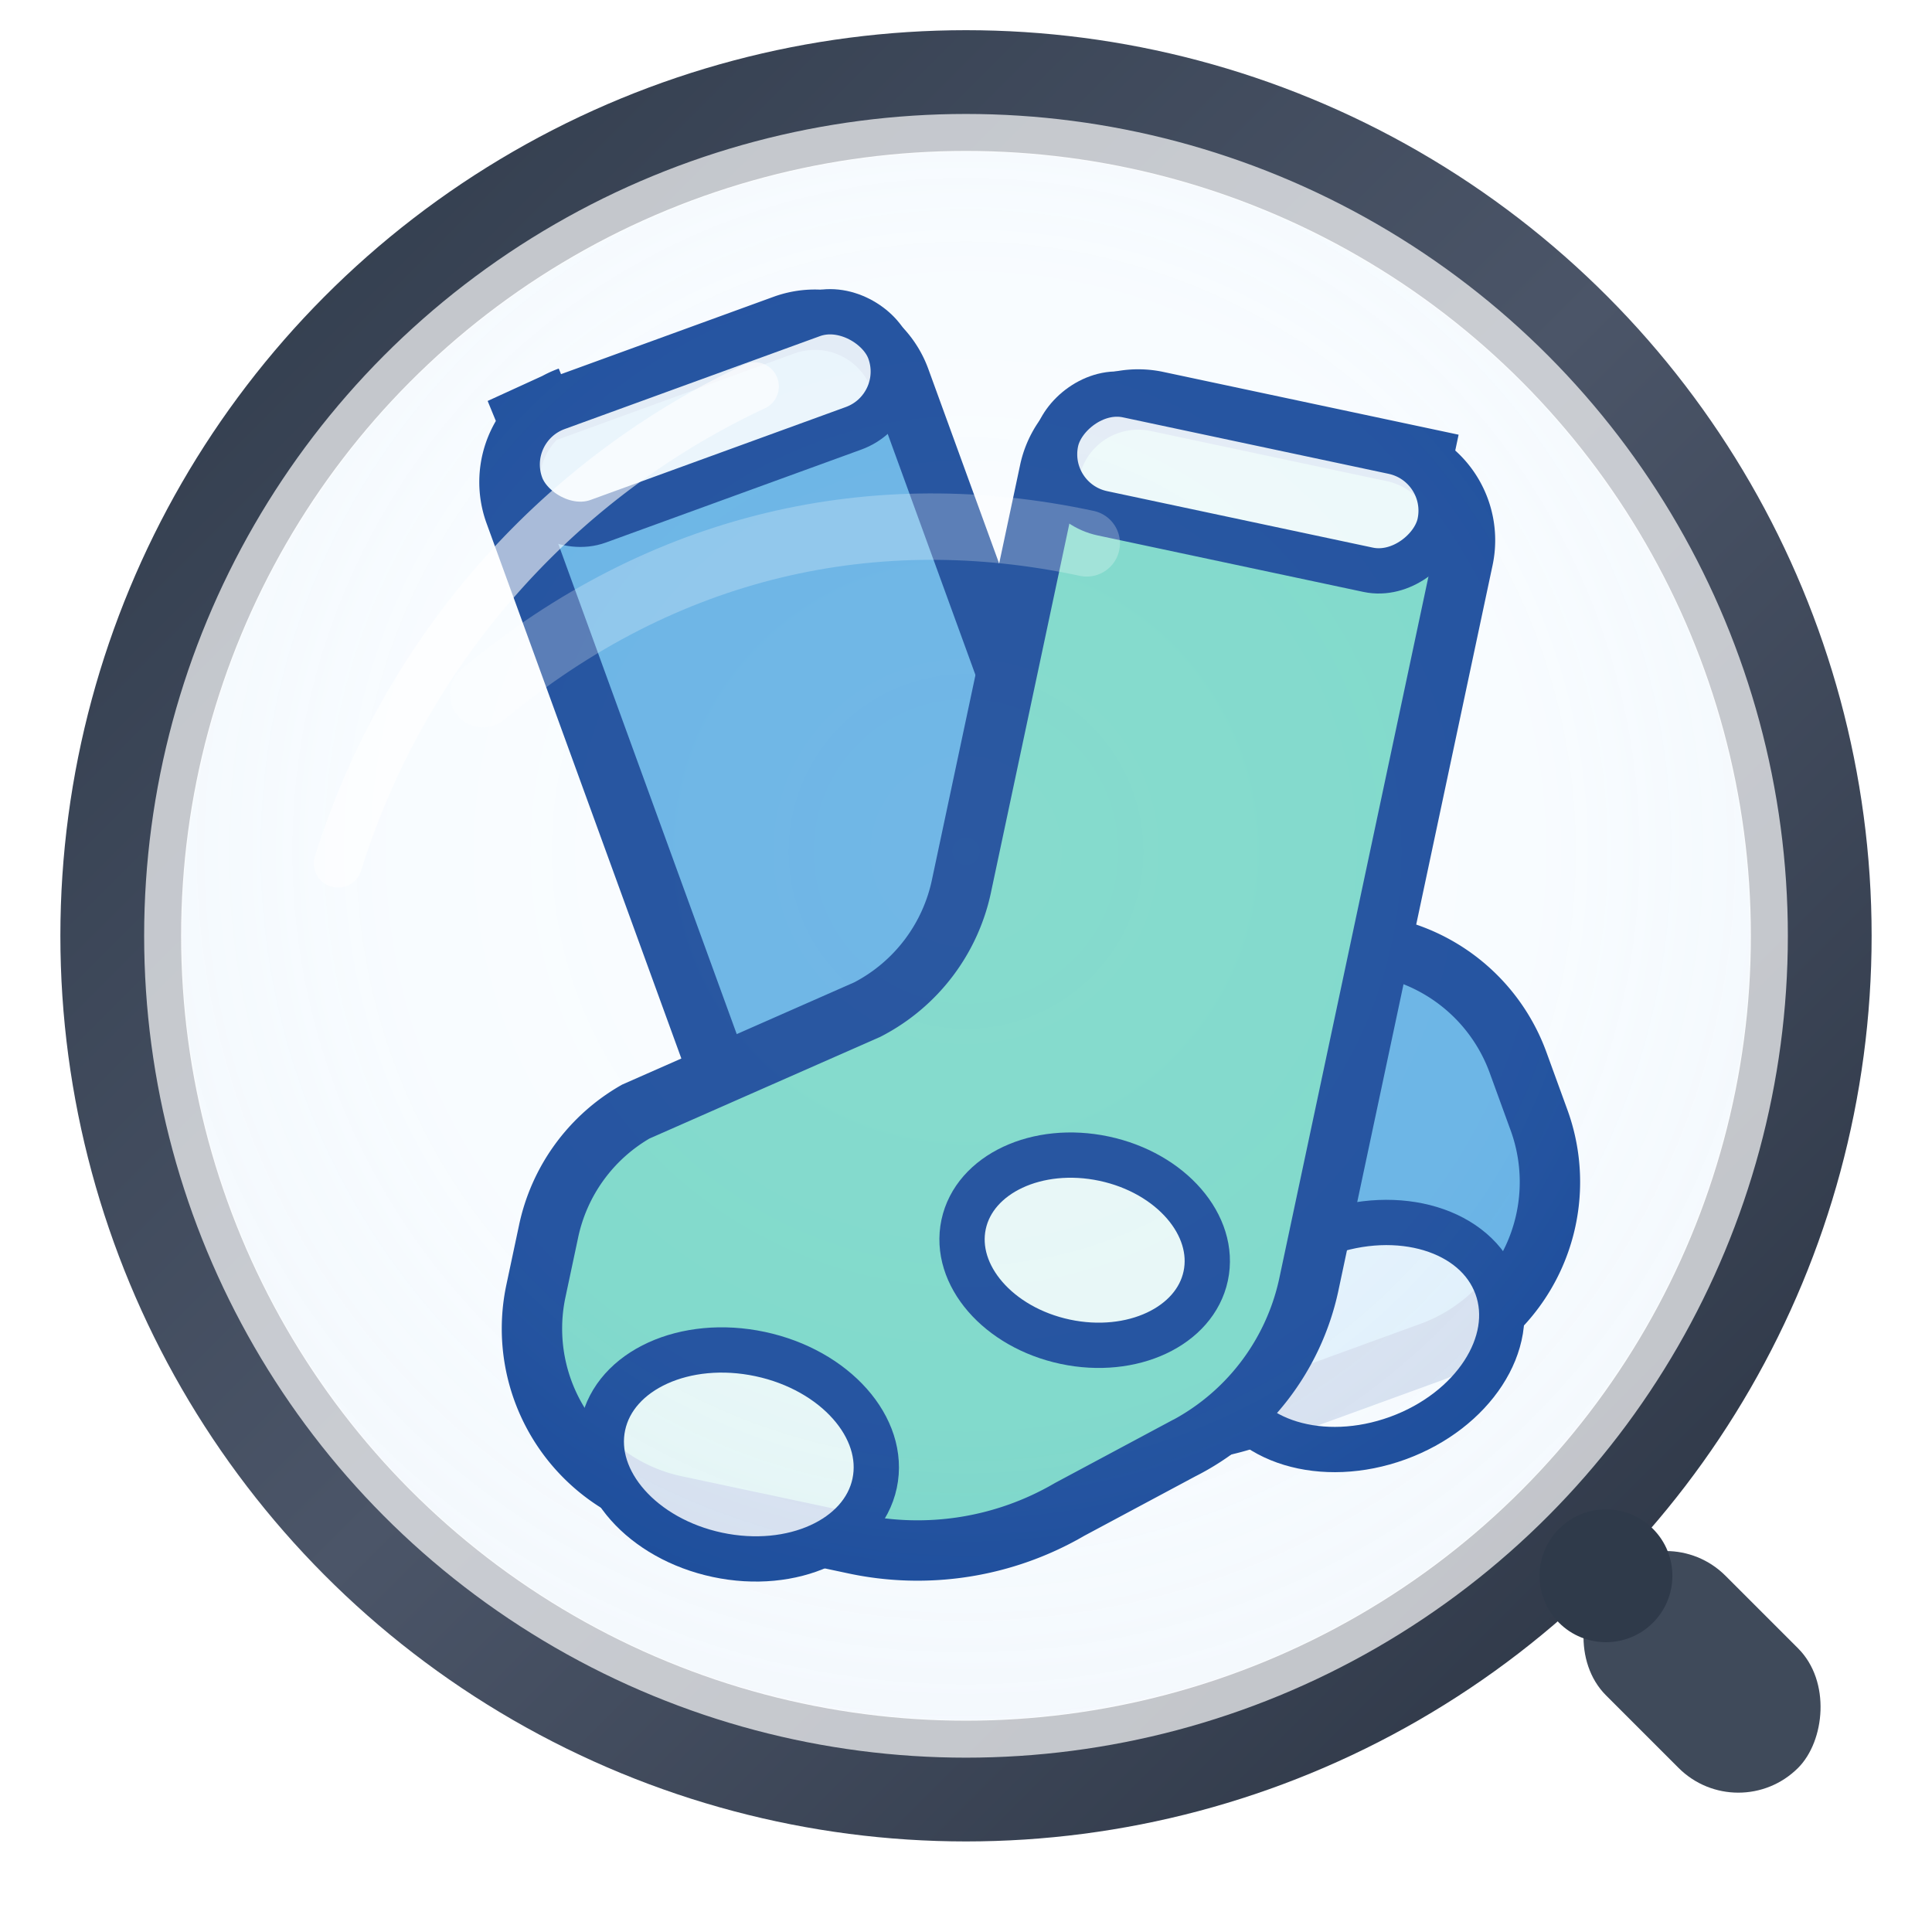 <?xml version="1.0" encoding="UTF-8"?>
<svg xmlns="http://www.w3.org/2000/svg" viewBox="0 0 64 64" aria-labelledby="title desc" role="img" focusable="false">
  <title id="title">OpenSock Icon (Magnifier)</title>
  <desc id="desc">Two socks encircled by a distinct magnifying glass; larger lens, neutral ring/handle, subtle glass tint.</desc>
  <defs>
    <style>
      /* Socks (unchanged palette) */
      .sockA   { fill: #5DADE2; stroke: #0B3D91; stroke-width: 2; }
      .sockB   { fill: #76D7C4; stroke: #0B3D91; stroke-width: 2; }
      .patch   { fill: rgba(255,255,255,0.85); stroke: #0B3D91; stroke-width: 1.5; }
      .cuff    { fill: rgba(255,255,255,0.9); stroke: #0B3D91; stroke-width: 1.5; }

      /* Magnifier base styles */
      .ringBase { fill: none; stroke: url(#ringStroke); stroke-width: 4; stroke-linecap: round; }
      .ringInner{ fill: none; stroke: rgba(255,255,255,0.7); stroke-width: 1.25; }
      .ringHighlight { fill: none; stroke: rgba(255,255,255,0.6); stroke-width: 1.6; stroke-linecap: round; }
      .lensTint { fill: url(#lensRadial); }
      .glare { fill: none; stroke: rgba(255,255,255,0.6); stroke-width: 2.2; stroke-linecap: round; }
      .handle { fill: #3F4A5A; }
      .joint  { fill: #2F3A4A; }
      .cap    { display: none; }
    </style>

    <!-- Subtle drop shadow for the whole magnifier group -->
    <filter id="mgShadow" x="-20%" y="-20%" width="140%" height="140%">
      <feDropShadow dx="0" dy="1.25" stdDeviation="1.6" flood-color="#0b1a30" flood-opacity="0.25"/>
    </filter>

    <!-- Metallic ring stroke gradient -->
    <linearGradient id="ringStroke" x1="0" y1="0" x2="1" y2="1">
      <stop offset="0%" stop-color="#2F3A4A"/>
      <stop offset="50%" stop-color="#4B5568"/>
      <stop offset="100%" stop-color="#2A3342"/>
    </linearGradient>

    <!-- Lens radial tint (clear center, subtle edge) -->
    <radialGradient id="lensRadial" cx="50%" cy="45%" r="55%">
      <stop offset="0%" stop-color="#E6F4FF" stop-opacity="0.15"/>
      <stop offset="65%" stop-color="#CBE7FF" stop-opacity="0.14"/>
      <stop offset="100%" stop-color="#8EBFEA" stop-opacity="0.10"/>
    </radialGradient>

    <!-- Handle gradient -->
    <linearGradient id="handleGrad" x1="0" y1="0" x2="1" y2="1">
      <stop offset="0%" stop-color="#5A6B7E"/>
      <stop offset="100%" stop-color="#2F3A4A"/>
    </linearGradient>
  </defs>

  <!-- Socks centered within the lens -->
  <g id="socks" transform="translate(3,3)">
    <g transform="rotate(-20 24 34)">
      <path class="sockA" d="M22 9 h10 a3 3 0 0 1 3 3 v14 a6 6 0 0 0 2.5 4.9 l6.5 4.5 a6 6 0 0 1 2.5 4.9 v2 a6 6 0 0 1 -6 6 h-6 a10 10 0 0 1 -6.8 -2.6 l-3.4 -2.9 a8 8 0 0 1 -2.8 -6 v-25 a3 3 0 0 1 3 -3 z"/>
      <rect class="cuff" x="22" y="9" width="13" height="4" rx="2"/>
      <ellipse class="patch" cx="28.5" cy="38" rx="4.2" ry="3.2"/>
      <ellipse class="patch" cx="38.5" cy="47" rx="4.8" ry="3.6"/>
    </g>

    <g transform="translate(64 0) scale(-1 1) rotate(-12 28 36)">
      <path class="sockB" d="M24 11 h10 a3 3 0 0 1 3 3 v14 a6 6 0 0 0 2.2 4.7 l6.8 4.9 a6 6 0 0 1 2.0 4.5 v2 a6 6 0 0 1 -6 6 h-6 a10 10 0 0 1 -6.8 -2.6 l-3.2 -2.7 a8 8 0 0 1 -3 -6.2 v-24.6 a3 3 0 0 1 3 -3 z"/>
      <rect class="cuff" x="24" y="11" width="13" height="4" rx="2"/>
      <ellipse class="patch" cx="30.5" cy="39" rx="4.1" ry="3.1"/>
      <ellipse class="patch" cx="40.3" cy="48" rx="4.6" ry="3.4"/>
    </g>
  </g>

  <!-- Magnifying glass: refined geometry, gradients, and highlights -->
  <g filter="url(#mgShadow)">
    <!-- Lens (larger for emphasis) -->
    <circle class="lensTint" cx="32" cy="31" r="28"/>

    <!-- Primary ring -->
    <circle class="ringBase" cx="32" cy="31" r="28"/>
    <!-- Subtle inner ring for crisp edge -->
    <circle class="ringInner" cx="32" cy="31" r="26.6"/>
    <!-- Curved specular highlight along upper-left arc -->
    <path class="ringHighlight" d="M11.2 28.6 A26 26 0 0 1 25 12.8"/>

    <!-- Glass glare inside lens -->
    <path class="glare" d="M16 23 C22 18, 29 16.5, 36 18" opacity="0.4"/>

    <!-- Handle: tiny, slightly thicker, flat fill; tangent at 45° -->
    <!-- Anchor computed at ring outer radius (r=28, stroke=4 => outerR=30); anchor ≈ (53.2, 52.2) -->
    <g transform="rotate(45 53.2 52.2)">
      <!-- Handle bar with pill ends; centered on anchor -->
      <rect class="handle" x="53.2" y="49.4" width="9" height="5.6" rx="2.8"/>
      <!-- Joint circle (subtle) -->
      <circle class="joint" cx="53.2" cy="52.2" r="2.2"/>
    </g>
  </g>
</svg>
